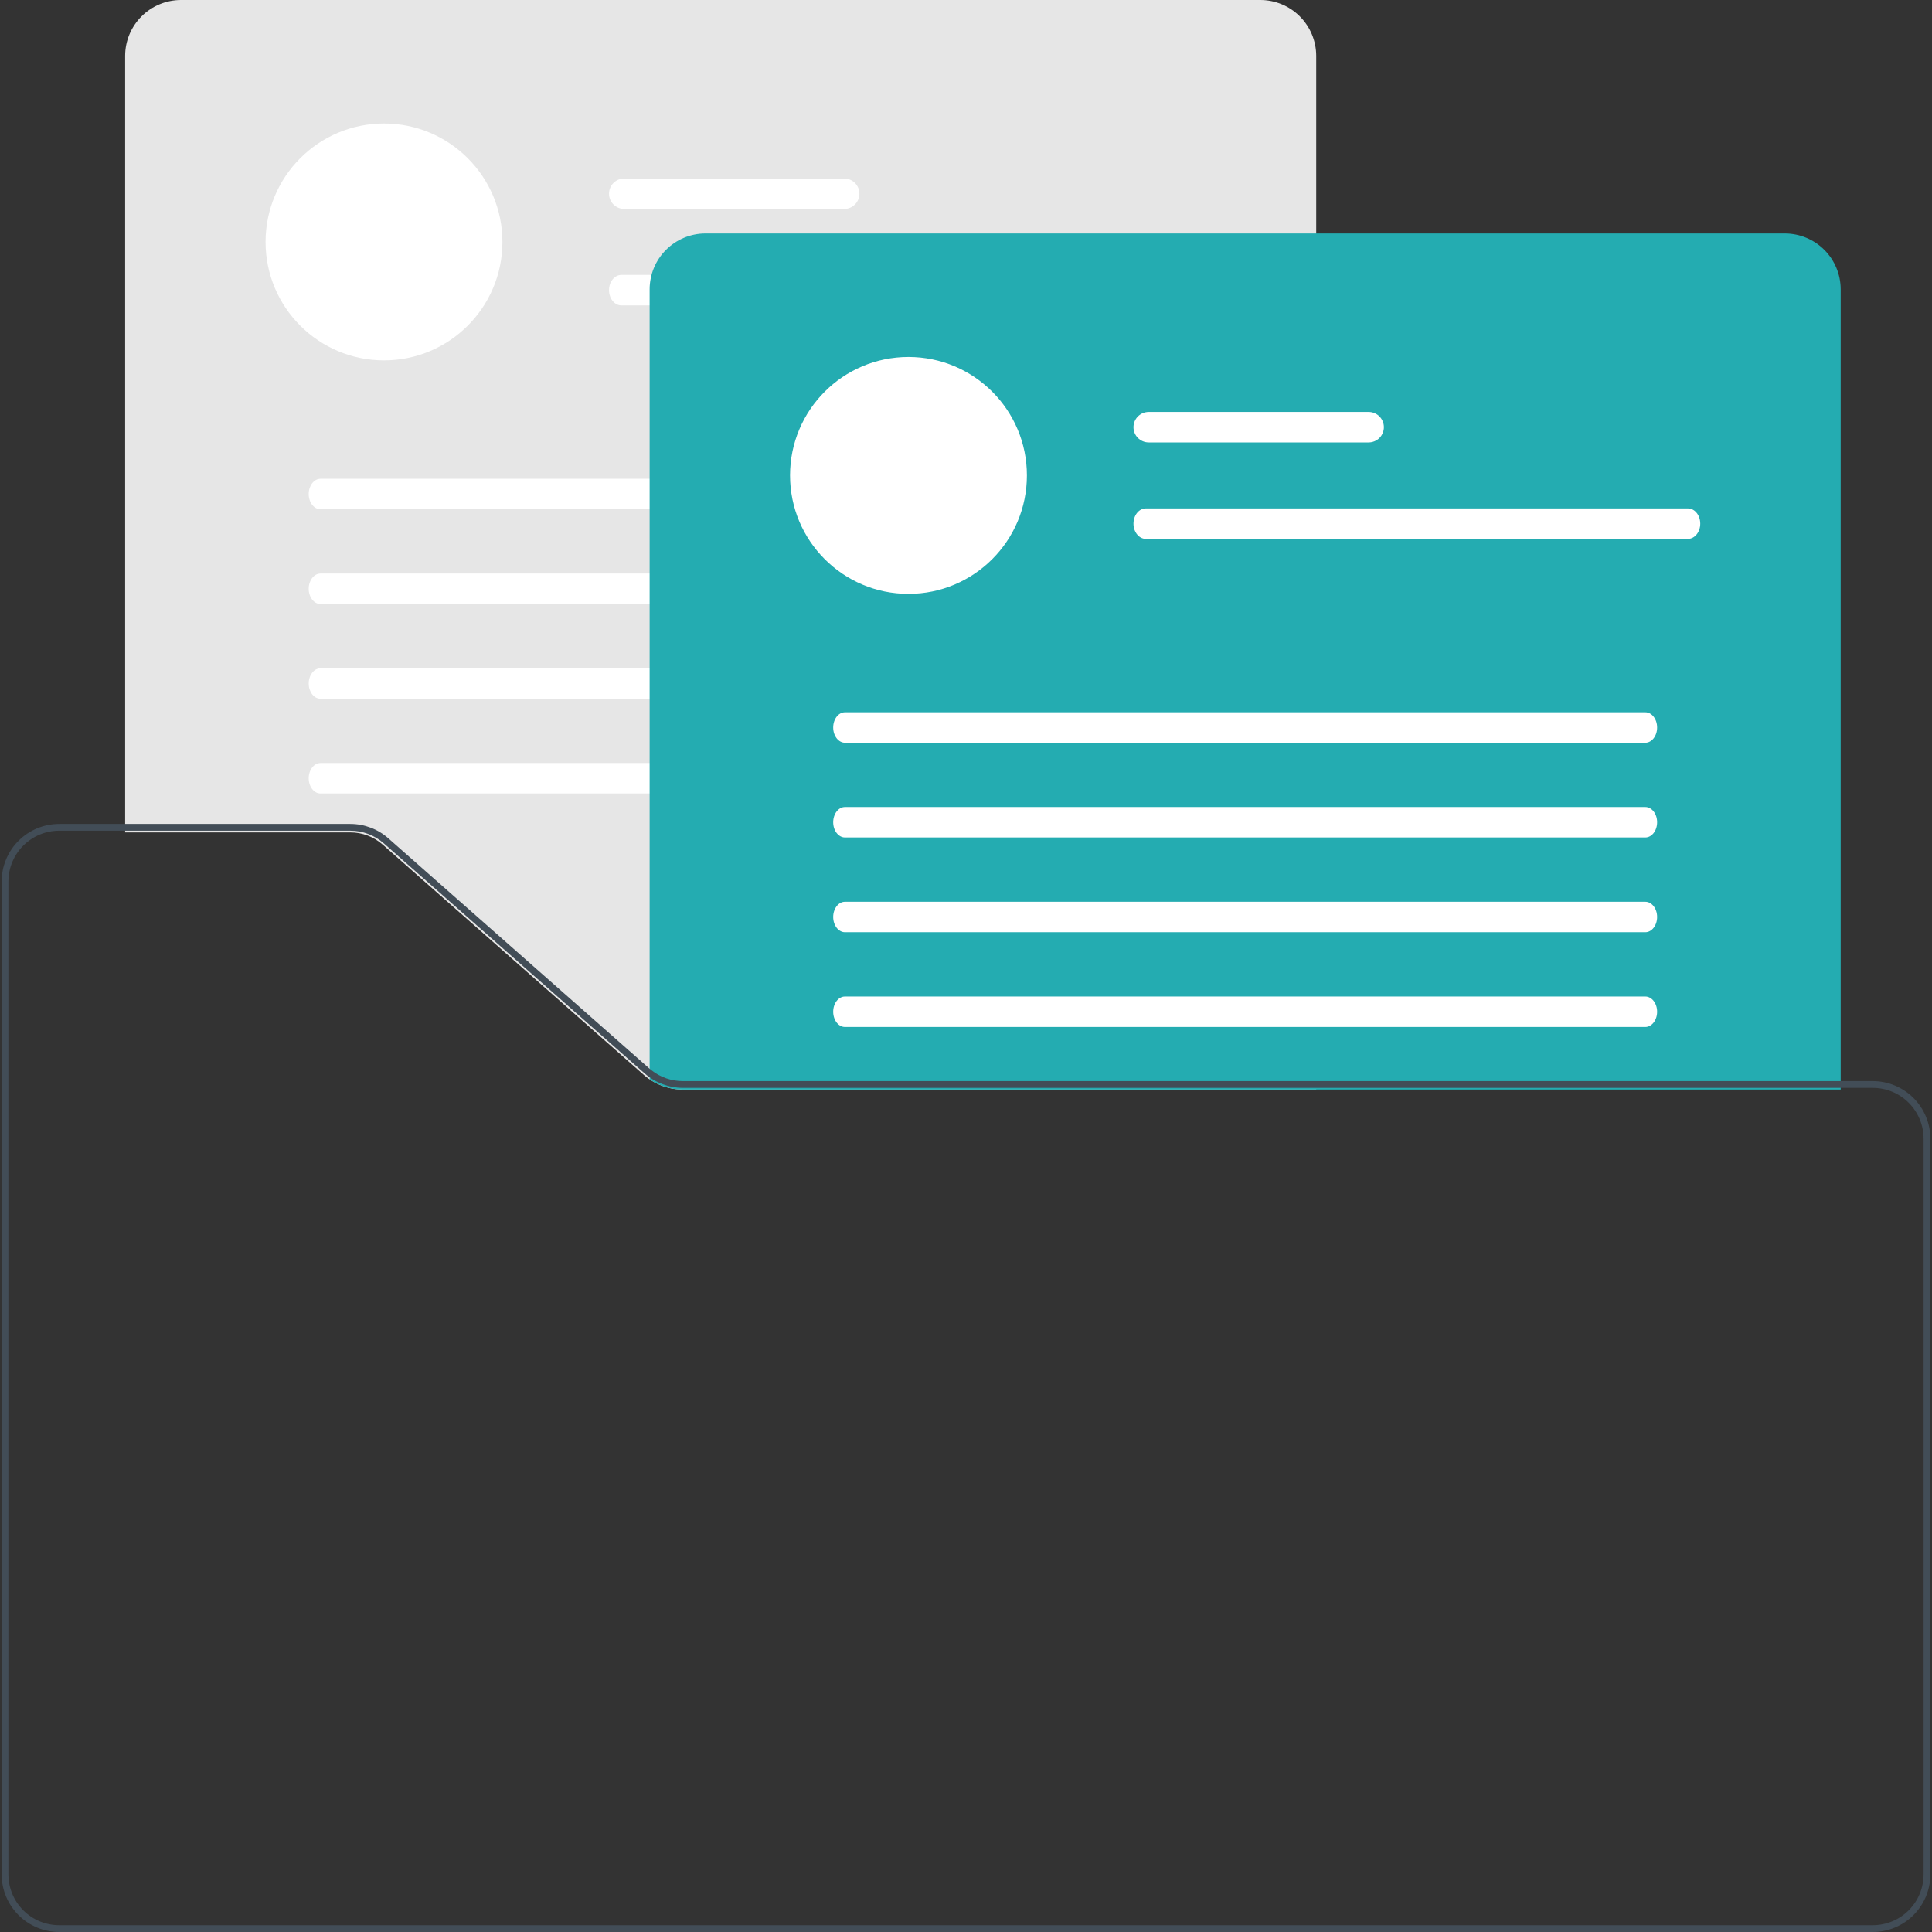 <svg width="146" height="146" viewBox="0 0 146 146" fill="none" xmlns="http://www.w3.org/2000/svg">
<rect x="0" y="0" width="146" height="146" fill="#333333" stroke="none"/>
<path d="M99.466 82.337H51.6C50.511 82.334 49.459 81.937 48.639 81.219L28.924 63.831C28.247 63.233 27.375 62.903 26.472 62.904H9.457V4.219C9.459 3.101 9.903 2.028 10.694 1.237C11.485 0.446 12.558 0.001 13.676 0H95.246C96.365 0.001 97.438 0.446 98.228 1.237C99.019 2.028 99.464 3.101 99.466 4.219L99.466 82.337Z" fill="#E6E6E6"/>
<path d="M29.019 27.233C33.962 27.233 37.968 23.226 37.968 18.283C37.968 13.34 33.962 9.333 29.019 9.333C24.076 9.333 20.069 13.34 20.069 18.283C20.069 23.226 24.076 27.233 29.019 27.233Z" fill="white"/>
<path d="M63.795 13.489H47.174C46.869 13.489 46.576 13.61 46.36 13.826C46.144 14.041 46.023 14.334 46.023 14.639C46.023 14.944 46.144 15.237 46.36 15.453C46.576 15.669 46.869 15.79 47.174 15.79H63.795C64.1 15.79 64.393 15.669 64.608 15.453C64.824 15.237 64.945 14.944 64.945 14.639C64.945 14.334 64.824 14.041 64.608 13.826C64.393 13.61 64.1 13.489 63.795 13.489Z" fill="white"/>
<path d="M87.923 20.776H46.954C46.44 20.776 46.023 21.293 46.023 21.927C46.023 22.561 46.44 23.078 46.954 23.078H87.923C88.437 23.078 88.854 22.561 88.854 21.927C88.854 21.293 88.437 20.776 87.923 20.776Z" fill="white"/>
<path d="M84.704 36.182H24.219C23.728 36.182 23.329 36.699 23.329 37.333C23.329 37.967 23.728 38.484 24.219 38.484H84.704C85.194 38.484 85.593 37.967 85.593 37.333C85.593 36.699 85.194 36.182 84.704 36.182Z" fill="white"/>
<path d="M84.704 43.342H24.219C23.728 43.342 23.329 43.859 23.329 44.493C23.329 45.127 23.728 45.644 24.219 45.644H84.704C85.194 45.644 85.593 45.127 85.593 44.493C85.593 43.859 85.194 43.342 84.704 43.342Z" fill="white"/>
<path d="M84.704 50.502H24.219C23.728 50.502 23.329 51.019 23.329 51.653C23.329 52.287 23.728 52.803 24.219 52.803H84.704C85.194 52.803 85.593 52.287 85.593 51.653C85.593 51.019 85.194 50.502 84.704 50.502Z" fill="white"/>
<path d="M84.704 57.662H24.219C23.728 57.662 23.329 58.178 23.329 58.812C23.329 59.446 23.728 59.963 24.219 59.963H84.704C85.194 59.963 85.593 59.446 85.593 58.812C85.593 58.178 85.194 57.662 84.704 57.662Z" fill="white"/>
<path d="M139.1 82.337H51.6C50.729 82.339 49.877 82.084 49.149 81.605L49.092 81.567V21.863C49.093 20.744 49.538 19.672 50.329 18.881C51.12 18.09 52.192 17.645 53.311 17.644H134.881C135.999 17.645 137.072 18.09 137.863 18.881C138.654 19.672 139.099 20.744 139.1 21.863L139.1 82.337Z" fill="#24ACB1"/>
<path d="M68.653 44.877C73.596 44.877 77.603 40.87 77.603 35.927C77.603 30.984 73.596 26.977 68.653 26.977C63.71 26.977 59.703 30.984 59.703 35.927C59.703 40.87 63.71 44.877 68.653 44.877Z" fill="white"/>
<path d="M103.429 31.132H86.808C86.503 31.132 86.21 31.254 85.995 31.469C85.779 31.685 85.657 31.978 85.657 32.283C85.657 32.588 85.779 32.881 85.995 33.097C86.21 33.312 86.503 33.434 86.808 33.434H103.429C103.734 33.434 104.027 33.312 104.243 33.097C104.458 32.881 104.58 32.588 104.58 32.283C104.58 31.978 104.458 31.685 104.243 31.469C104.027 31.254 103.734 31.132 103.429 31.132Z" fill="white"/>
<path d="M127.557 38.42H86.588C86.074 38.42 85.657 38.936 85.657 39.571C85.657 40.205 86.074 40.721 86.588 40.721H127.557C128.071 40.721 128.488 40.205 128.488 39.571C128.488 38.936 128.071 38.42 127.557 38.42Z" fill="white"/>
<path d="M124.338 53.826H63.853C63.362 53.826 62.964 54.343 62.964 54.977C62.964 55.611 63.362 56.127 63.853 56.127H124.338C124.829 56.127 125.228 55.611 125.228 54.977C125.228 54.343 124.829 53.826 124.338 53.826Z" fill="white"/>
<path d="M124.338 60.986H63.853C63.362 60.986 62.964 61.502 62.964 62.137C62.964 62.771 63.362 63.287 63.853 63.287H124.338C124.829 63.287 125.228 62.771 125.228 62.137C125.228 61.502 124.829 60.986 124.338 60.986Z" fill="white"/>
<path d="M124.338 68.146H63.853C63.362 68.146 62.964 68.662 62.964 69.296C62.964 69.93 63.362 70.447 63.853 70.447H124.338C124.829 70.447 125.228 69.93 125.228 69.296C125.228 68.662 124.829 68.146 124.338 68.146Z" fill="white"/>
<path d="M124.338 75.305H63.853C63.362 75.305 62.964 75.822 62.964 76.456C62.964 77.09 63.362 77.607 63.853 77.607H124.338C124.829 77.607 125.228 77.09 125.228 76.456C125.228 75.822 124.829 75.305 124.338 75.305Z" fill="white"/>
<path d="M141.529 81.698H51.6C50.736 81.699 49.897 81.407 49.219 80.869C49.166 80.829 49.115 80.785 49.063 80.739L41.451 74.027L29.346 63.351C28.553 62.65 27.53 62.264 26.472 62.264H4.471C3.319 62.266 2.214 62.724 1.399 63.539C0.584 64.354 0.126 65.459 0.124 66.611V141.653C0.126 142.805 0.584 143.91 1.399 144.725C2.214 145.54 3.319 145.998 4.471 146H141.529C142.682 145.998 143.786 145.54 144.601 144.725C145.416 143.91 145.874 142.805 145.876 141.653V86.045C145.874 84.892 145.416 83.788 144.601 82.973C143.786 82.158 142.682 81.7 141.529 81.698ZM145.365 141.653C145.363 142.67 144.959 143.645 144.24 144.364C143.521 145.083 142.546 145.487 141.529 145.489H4.471C3.454 145.487 2.479 145.083 1.76 144.364C1.041 143.645 0.637 142.67 0.635 141.653V66.611C0.637 65.594 1.041 64.62 1.76 63.901C2.479 63.181 3.454 62.777 4.471 62.776H26.472C27.406 62.775 28.308 63.116 29.009 63.735L40.679 74.027L48.723 81.123C49.52 81.82 50.541 82.206 51.6 82.209H141.529C142.546 82.21 143.521 82.615 144.24 83.334C144.959 84.053 145.363 85.028 145.365 86.045V141.653Z" fill="#424D57"/>
</svg>
